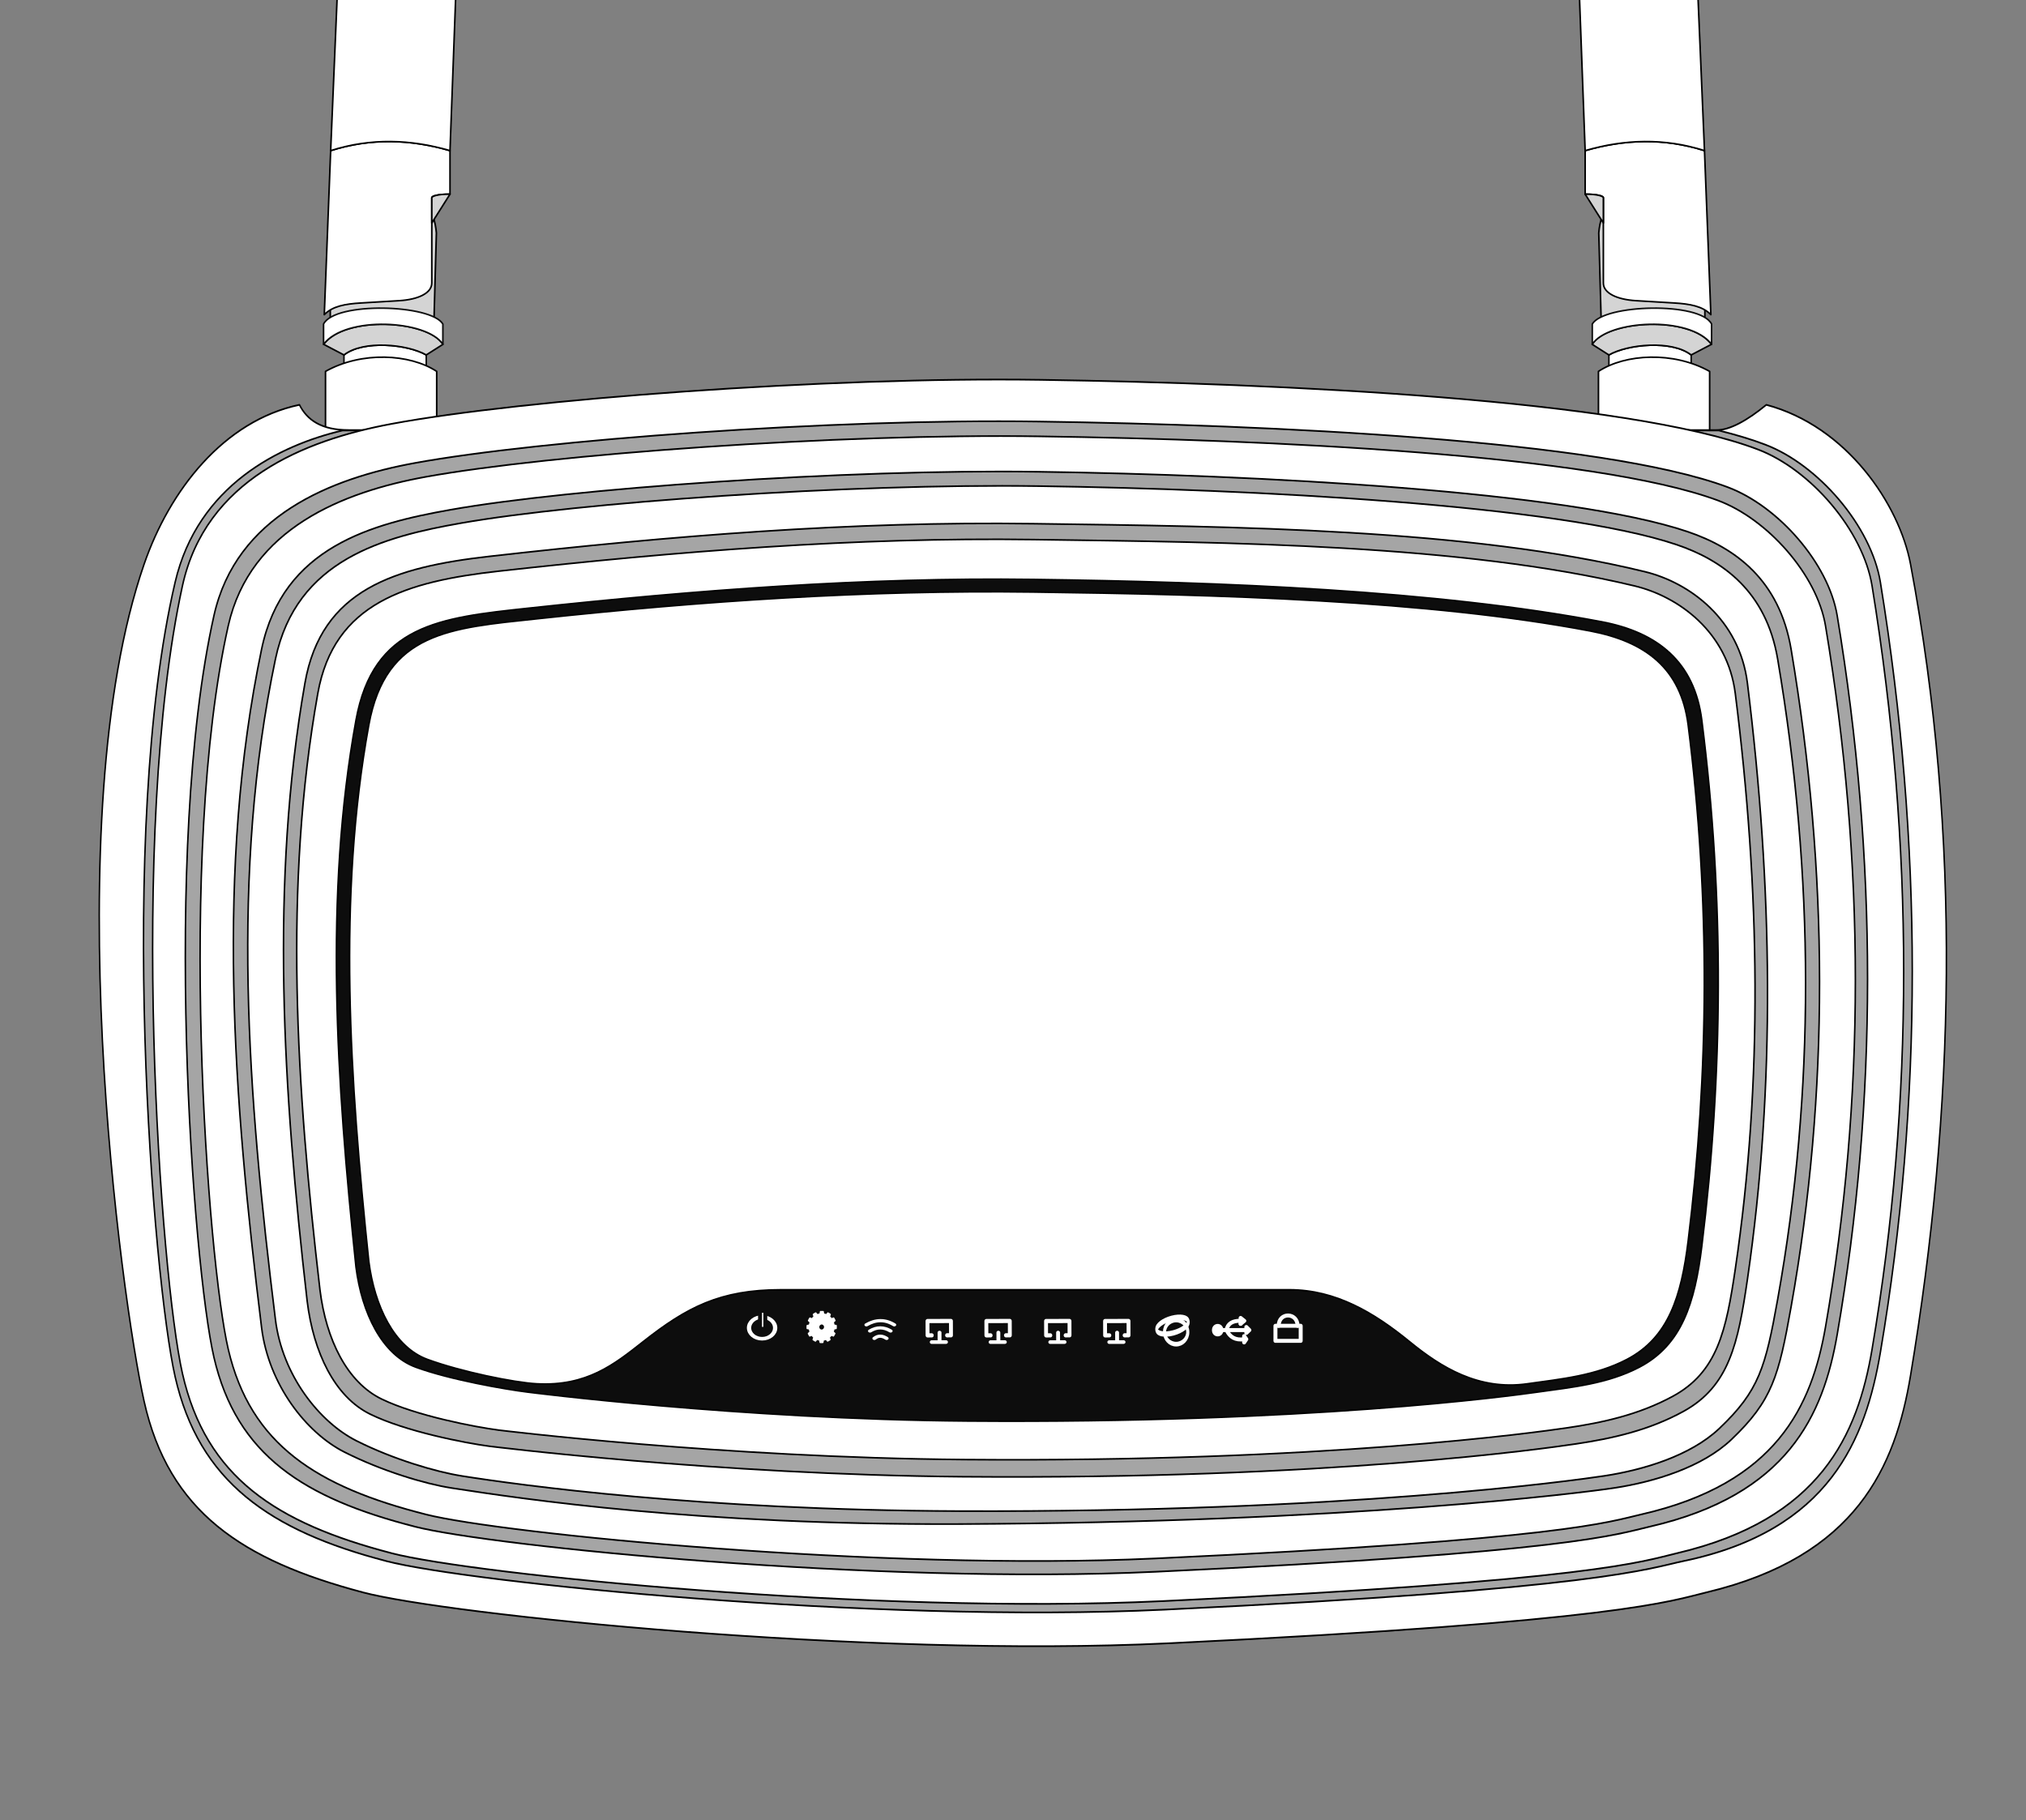 <?xml version="1.0" encoding="UTF-8"?>
<!DOCTYPE svg  PUBLIC '-//W3C//DTD SVG 1.1//EN'  'http://www.w3.org/Graphics/SVG/1.1/DTD/svg11.dtd'>
<svg clip-rule="evenodd" fill-rule="evenodd" stroke-linecap="round" stroke-linejoin="round" stroke-miterlimit="1.414" version="1.1" viewBox="0 0 1280 1150" xmlns="http://www.w3.org/2000/svg"><rect x="0" y="0" width="1280" height="1150" fill="#808080" stroke="none"/><g id="antenne links weis" transform="matrix(-1 0 0 1 1285.9 -1.043)" stroke-width="1px"><path d="m1016.6 225.32v18.182h51.99v-18.182c-12.2-9.554-40.15-6.822-51.99 0z" fill="#fff" stroke="#0d0d0d"/><path d="m1010.2 148.23c1.27-15.134 8.25-24.23 23.57-24.498h43.46v84.569h-65.38l-1.65-60.071z" fill="#d4d4d4" stroke="#000"/><path d="m1016.6 225.32-10.57-6.72c9.76-15.366 61.66-18.315 75.38 0l-12.82 6.72c-12.2-9.554-40.15-6.822-51.99 0z" fill="#d4d4d4" stroke="#000"/><path d="m1006.1 205.78v12.819c9.76-15.366 61.66-18.315 75.38 0v-12.819c-7.2-14.229-68.01-12.521-75.38 0z" fill="#fff" stroke="#0d0d0d"/><path d="m1001.6 96.223c24.82-7.214 49.92-8.111 75.39 0l4.03 103.65c-5.16-5.378-13.24-6.791-23.07-7.383l-24.24-1.459c-11.92-0.719-20.61-4.711-20.61-11.159v-53.941c0-1.098-3.73-2.197-11.5-2.197v-27.51z" fill="#fff" stroke="#000"/><path d="m1001.6 96.223c24.82-7.214 49.92-8.111 75.39 0l-6.44-152.13h-74.578l5.628 152.13z" fill="#fff" stroke="#000"/><path d="m1013.1 141.94-11.5-18.205c7.68-0.083 11.5 1.315 11.5 2.243v15.962" fill="#d4d4d4" stroke="#000"/><path d="m1010 265.78v-30.073c16.9-11.138 47.41-12.833 70.25 0v47l-70.25-16.927" fill="#fff" stroke="#000"/></g><g id="antenne rechts weis" transform="translate(-.12 -1.043)" stroke-width="1px"><path d="m1016.6 225.32v18.182h51.99v-18.182c-12.2-9.554-40.15-6.822-51.99 0z" fill="#fff" stroke="#0d0d0d"/><path d="m1010.2 148.23c1.27-15.134 8.25-24.23 23.57-24.498h43.46v84.569h-65.38l-1.65-60.071z" fill="#d4d4d4" stroke="#000"/><path d="m1016.6 225.32-10.57-6.72c9.76-15.366 61.66-18.315 75.38 0l-12.82 6.72c-12.2-9.554-40.15-6.822-51.99 0z" fill="#d4d4d4" stroke="#000"/><path d="m1006.1 205.78v12.819c9.76-15.366 61.66-18.315 75.38 0v-12.819c-7.2-14.229-68.01-12.521-75.38 0z" fill="#fff" stroke="#0d0d0d"/><path d="m1001.6 96.223c24.82-7.214 49.92-8.111 75.39 0l4.03 103.65c-5.16-5.378-13.24-6.791-23.07-7.383l-24.24-1.459c-11.92-0.719-20.61-4.711-20.61-11.159v-53.941c0-1.098-3.73-2.197-11.5-2.197v-27.51z" fill="#fff" stroke="#000"/><path d="m1001.6 96.223c24.82-7.214 49.92-8.111 75.39 0l-6.44-152.13h-74.578l5.628 152.13z" fill="#fff" stroke="#000"/><path d="m1013.1 141.94-11.5-18.205c7.68-0.083 11.5 1.315 11.5 2.243v15.962" fill="#d4d4d4" stroke="#000"/><path d="m1010 265.78v-30.073c16.9-11.138 47.41-12.833 70.25 0v47l-70.25-16.927" fill="#fff" stroke="#000"/></g><g id="rumpf"><g transform="matrix(1.357 0 0 1.571 -231.14 -363.2)"><path d="m339.18 871.61c39.189 8.965 234.29 26.375 375.37 20.49 210.83-8.794 233.8-17.079 250.36-20.49 69.841-14.384 87.871-50.605 94.921-87.193 20.48-106.21 23.98-215.9 0-326.3-5.25-24.182-29.79-55.544-67.143-64.115-8.901 6.322-17.17 10.259-23.313 10.164h-636.67c-12.919-0.016-19.43-4.134-22.954-10.164-35.166 6.395-60.425 34.279-72.335 64.115-41.141 103.06-10.594 295.67 0 336.64 11.481 44.404 45.574 63.989 101.77 76.843z" fill="#fff" stroke="#000" stroke-width=".68px"/></g><g transform="matrix(1.31 0 0 1.491 -200.37 -315.14)"><path d="m339.18 872.89c39.189 8.964 234.29 26.479 375.37 20.594 210.83-8.794 233.64-17.54 250.36-20.594 70.611-12.902 87.871-51.88 94.921-88.468 20.48-106.21 20.53-215.38 0-326.3-4.4-23.766-29.9-49.743-55.45-58.314-6.61-2.219-13.834-4.118-22.511-6.034h-663.67c-30.194 6.21-69.852 23.184-80.79 64.348-28.232 106.24-10.594 295.67 0 336.64 11.481 44.404 45.574 65.263 101.77 78.118z" fill="#a5a5a5" stroke="#000" stroke-width=".71px"/></g><g transform="matrix(1.298 0 0 1.478 -192.91 -306.87)"><path d="m339.18 871.61c39.189 8.965 234.29 26.375 375.37 20.49 210.83-8.794 233.8-17.079 250.36-20.49 69.841-14.384 87.871-50.605 94.921-87.193 20.48-106.21 20.53-215.38 0-326.3-4.4-23.766-29.9-49.743-55.45-58.314-63.913-21.442-232.24-28.248-349.15-29.795-104.32-1.381-252.2 8.386-316.05 18.825-42.517 6.951-90.5 23.964-101.77 69.284-26.498 106.59-10.594 295.67 0 336.64 11.481 44.404 45.574 63.989 101.77 76.843z" fill="#fff" stroke="#000" stroke-width=".72px"/></g><g transform="matrix(1.247 0 0 1.392 -160.89 -248.7)"><path d="m339.18 871.61c39.189 8.965 234.29 26.375 375.37 20.49 210.83-8.794 233.8-17.079 250.36-20.49 69.841-14.384 87.871-50.605 94.921-87.193 20.48-106.21 20.53-215.38 0-326.3-4.4-23.766-29.9-49.743-55.45-58.314-63.913-21.442-232.24-28.248-349.15-29.795-104.32-1.381-252.2 8.386-316.05 18.825-42.517 6.951-90.5 23.964-101.77 69.284-26.498 106.59-10.594 295.67 0 336.64 11.481 44.404 45.574 63.989 101.77 76.843z" fill="#a5a5a5" stroke="#000" stroke-width=".76px"/></g><g transform="matrix(1.227 0 0 1.358 -147.09 -226.76)"><path d="m339.18 871.61c39.189 8.965 234.29 26.375 375.37 20.49 210.83-8.794 233.8-17.079 250.36-20.49 69.841-14.384 87.871-50.605 94.921-87.193 20.48-106.21 20.53-215.38 0-326.3-4.4-23.766-29.9-49.743-55.45-58.314-63.913-21.442-232.24-28.248-349.15-29.795-104.32-1.381-252.2 8.386-316.05 18.825-42.517 6.951-90.5 23.964-101.77 69.284-26.498 106.59-10.594 295.67 0 336.64 11.481 44.404 45.574 63.989 101.77 76.843z" fill="#fff" stroke="#000" stroke-width=".77px"/></g><g transform="matrix(1.175 0 0 1.273 -113.7 -172.93)"><path d="m339.18 874.35c39.93 5.699 133.14 18.466 272.68 17.947 211.05-0.786 336.26-15.58 353.05-17.947 21.31-3.006 47.131-10.209 62.881-24.073 21.9-19.282 25.37-31.252 32.04-65.861 20.52-106.4 20.25-215 0-326.3-6.27-34.492-30.14-50.374-55.45-58.314-64.404-20.207-232.24-28.248-349.15-29.795-104.32-1.381-252.2 8.386-316.05 18.825-42.517 6.951-90.309 18.481-101.77 69.284-24.623 109.18-15.305 221.92 0 336.64 3.794 28.438 24.135 52.239 44.403 61.741 20.311 9.521 43.817 15.909 57.364 17.843z" fill="#a5a5a5" stroke="#000" stroke-width=".82px"/></g><g transform="matrix(1.154 0 0 1.24 -99.945 -151.66)"><path d="m339.18 874.35c31.719 4.671 130.51 17.456 272.68 17.947 211.05 0.727 336.26-15.58 353.05-17.947 21.31-3.006 47.131-10.209 62.881-24.073 21.9-19.282 25.37-31.252 32.04-65.861 20.52-106.4 20.25-215 0-326.3-6.27-34.492-30.14-50.374-55.45-58.314-64.404-20.207-232.24-28.248-349.15-29.795-104.32-1.381-252.2 8.386-316.05 18.825-42.517 6.951-90.309 18.481-101.77 69.284-24.623 109.18-15.305 221.92 0 336.64 3.794 28.438 24.135 52.239 44.403 61.741 20.311 9.521 43.827 15.849 57.364 17.843z" fill="#fff" stroke="#000" stroke-width=".84px"/></g><g transform="matrix(1.097 0 0 1.155 -62.936 -97.546)"><path d="m339.18 875.61s130.57 15.574 272.68 16.685c211.04 1.649 336.26-15.58 353.05-17.947 21.31-3.006 42.341-7.522 62.081-17.843 26.29-13.747 31.41-37.251 36.75-72.091 16.32-106.44 14.55-215.05 0-326.3-4.55-34.762-33.12-54.89-59.03-60.904-101.44-23.541-235.46-24.718-352.37-26.266-104.32-1.38-208.72 6.639-313.16 17.886-54.262 5.844-96.72 17.96-106.18 69.284-20.136 109.18-12.696 222.66 1.267 338.02 3.612 28.211 15.906 52.372 36.175 61.873 20.311 9.521 55.156 15.923 68.743 17.602z" fill="#a5a5a5" stroke="#000" stroke-width=".89px"/></g><g transform="matrix(1.078 0 0 1.115 -50.393 -72.683)"><path d="m339.18 875.61s130.57 15.574 272.68 16.685c211.04 1.649 336.26-15.58 353.05-17.947 21.31-3.006 42.341-7.522 62.081-17.843 26.29-13.747 31.41-37.251 36.75-72.091 16.32-106.44 14.55-215.05 0-326.3-4.55-34.762-33.12-54.89-59.03-60.904-101.44-23.541-235.46-24.718-352.37-26.266-104.32-1.38-208.72 6.639-313.16 17.886-54.262 5.844-96.72 17.96-106.18 69.284-20.136 109.18-12.696 222.66 1.267 338.02 3.612 28.211 15.906 52.372 36.175 61.873 20.311 9.521 55.156 15.923 68.743 17.602z" fill="#fff" stroke="#000" stroke-width=".91px"/></g><g transform="matrix(1.02 0 0 1.02 -12.743 -12.265)"><path d="m339.18 874.35s130.57 16.836 272.68 17.947c211.04 1.649 336.26-15.58 353.05-17.947 21.31-3.006 43.261-5.099 62.991-15.421 26.29-13.746 34.36-39.846 38.67-74.829 13.1-106.38 14.11-214.87 0-325.98-4.56-35.854-27.03-54.274-61.86-60.904-102.36-19.48-235.46-24.718-352.37-26.266-104.32-1.38-208.72 6.639-313.16 17.886-54.262 5.844-95.448 10.227-106.18 69.284-19.832 109.08-12.077 223.54 0 338.85 3.612 28.212 15.982 54.232 37.042 61.96 21.122 7.752 55.556 13.742 69.143 15.421z" fill="#0d0d0d" stroke="#000" stroke-width=".98px"/></g><path d="m493.57 814.92h321.4c28.938 0.169 52.885 14.266 75.653 32.857 19.805 16.173 43.539 30.907 74.279 26.572 21.31-3.006 43.261-5.099 62.991-15.421 26.29-13.746 34.36-39.846 38.67-74.829 13.1-106.38 14.11-214.87 0-325.98-4.56-35.854-27.03-52.795-61.86-59.424-102.36-19.481-235.46-23.068-352.37-24.615-104.32-1.38-208.72 5.666-313.16 16.913-54.262 5.844-95.448 8.069-106.18 67.126-19.832 109.08-12.077 223.54 0 338.85 3.612 28.212 15.982 54.232 37.042 61.96 21.122 7.752 54.68 14.655 69.143 15.421 31.581 1.672 48.868-12.221 67.101-26.572 27.591-21.716 48.518-32.857 87.292-32.857z" fill="#fff" stroke="#000" stroke-width="1px"/></g><g id="anzeige USB" transform="matrix(.758 0 0 .822 204.51 44.604)"><g transform="matrix(1.114 4.1502e-17 -3.3233e-17 .819 -134.21 154.2)" fill="none" stroke="#fff" stroke-width="3px"><path d="m532.5 1001.6c3.037-3.06 6.083-2.457 9.134 0"/><path d="m529.22 994.65c5.176-3.942 10.31-3.82 15.405 0"/><path d="m526.54 988.85c6.781-4.897 13.694-5.464 20.791 0"/></g><g transform="matrix(1.077 -.003 .003 .936 -170.75 40.248)"><g transform="matrix(1 0 -4.3368e-19 1.142 -6.1173e-14 -139.83)"><path d="m626.35 996.05h-3.276v-10.303h18.143v10.303h-3.033" fill="none" stroke="#fff" stroke-width="3px"/></g><path d="m626.3 1003.2h11.042-4.985v-7.799" fill="none" stroke="#fff" stroke-width="3px"/></g><g transform="matrix(1.077 -.003 .003 .936 -121.7 40.248)"><g transform="matrix(1 0 -4.3368e-19 1.142 -6.1173e-14 -139.83)"><path d="m626.35 996.05h-3.276v-10.303h18.143v10.303h-3.033" fill="none" stroke="#fff" stroke-width="3px"/></g><path d="m626.3 1003.2h11.042-4.985v-7.799" fill="none" stroke="#fff" stroke-width="3px"/></g><g transform="matrix(1.077 -.003 .003 .936 -71.936 40.248)"><g transform="matrix(1 0 -4.3368e-19 1.142 -6.1173e-14 -139.83)"><path d="m626.35 996.05h-3.276v-10.303h18.143v10.303h-3.033" fill="none" stroke="#fff" stroke-width="3px"/></g><path d="m626.3 1003.2h11.042-4.985v-7.799" fill="none" stroke="#fff" stroke-width="3px"/></g><g transform="matrix(1.077 -.003 .003 .936 -22.753 40.248)"><g transform="matrix(1 0 -4.3368e-19 1.142 -6.1173e-14 -139.83)"><path d="m626.35 996.05h-3.276v-10.303h18.143v10.303h-3.033" fill="none" stroke="#fff" stroke-width="3px"/></g><path d="m626.3 1003.2h11.042-4.985v-7.799" fill="none" stroke="#fff" stroke-width="3px"/></g><g id="Inet" transform="matrix(1.633 2.969e-16 -3.6566e-16 2.235 -493.47 -1248.8)"><g transform="matrix(1.272 -.228 .318 1.778 -475.11 -424.45)"><ellipse cx="729.35" cy="889.27" rx="6.378" ry="1.404" fill="none" stroke="#fff" stroke-width="1.02px"/></g><g transform="matrix(1.095 0 0 1.098 -70.618 8.197)"><ellipse cx="737.8" cy="896.54" rx="5.426" ry="3.783" fill="none" stroke="#fff" stroke-width="1.46px"/></g></g><g id="lock" transform="matrix(1.32 0 0 1.216 -225.48 -54.253)" fill="none" stroke="#fff" stroke-width="2.5px"><rect x="771.78" y="838.06" width="15.937" height="9.53"/><path d="m773.83 838.06c-0.024-8.796 11.892-8.573 11.915 0"/></g><g id="usb" transform="matrix(1.32 0 0 1.216 -8.615 344.75)" stroke="#fff" stroke-width="2.5px"><ellipse cx="571.01" cy="512.69" rx="2.363" ry="2.68" fill="#fff"/><path d="m571.37 512.64h19.654l-1.919-1.938v3.741l1.919-1.803h-14.417c0.638-4.011 3.636-5.944 8.89-5.885h2.215l-2.215-1.788v3.73-1.942c-4.936-0.053-8.162 1.64-8.89 5.885 2.061 4.381 5.544 6.632 11.105 5.771v-1.963l1.393 1.963-1.393 2.049v-2.049" fill="none"/><path d="m587.71 506.84-2.215 1.853" fill="none"/></g><g transform="matrix(2.9 -2.5151e-16 -.033 2.839 -2052.2 -1945.6)"><path d="m862.86 1021.3c-0.274-0.02-0.55-0.02-0.825 0l-0.124 0.66c-0.262 0.04-0.519 0.1-0.767 0.2l-0.433-0.5c-0.251 0.11-0.49 0.25-0.714 0.41l0.218 0.63c-0.207 0.16-0.396 0.35-0.561 0.56l-0.626-0.22c-0.161 0.22-0.299 0.46-0.413 0.72l0.502 0.43c-0.096 0.24-0.165 0.5-0.205 0.76l-0.652 0.13c-0.027 0.27-0.027 0.55 0 0.82l0.652 0.13c0.04 0.26 0.109 0.52 0.205 0.77l-0.502 0.43c0.114 0.25 0.252 0.49 0.413 0.71l0.626-0.22c0.165 0.21 0.354 0.4 0.561 0.57l-0.218 0.62c0.224 0.16 0.463 0.3 0.714 0.41l0.433-0.5c0.248 0.1 0.505 0.17 0.767 0.21l0.124 0.65c0.275 0.03 0.551 0.03 0.825 0l0.124-0.65c0.263-0.04 0.52-0.11 0.767-0.21l0.433 0.5c0.251-0.11 0.491-0.25 0.715-0.41l-0.219-0.62c0.208-0.17 0.396-0.36 0.562-0.57l0.626 0.22c0.161-0.22 0.299-0.46 0.412-0.71l-0.502-0.43c0.097-0.25 0.166-0.51 0.206-0.77l0.651-0.13c0.027-0.27 0.027-0.55 0-0.82l-0.651-0.13c-0.04-0.26-0.109-0.52-0.206-0.76l0.502-0.43c-0.113-0.26-0.251-0.5-0.412-0.72l-0.626 0.22c-0.166-0.21-0.354-0.4-0.562-0.56l0.219-0.63c-0.224-0.16-0.464-0.3-0.715-0.41l-0.433 0.5c-0.247-0.1-0.504-0.16-0.767-0.2l-0.124-0.66zm-0.412 3.35c0.464 0 0.841 0.38 0.841 0.84 0 0.47-0.377 0.84-0.841 0.84-0.465 0-0.842-0.37-0.842-0.84 0-0.46 0.377-0.84 0.842-0.84z" fill="#fff" stroke="#fff" stroke-width=".31px"/></g><g id="power" transform="matrix(3.336 -1.1821e-15 9.2371e-16 2.56 -1187.4 -1540.2)"><g transform="matrix(.742 0 0 .742 119.22 252.8)"><circle cx="466.64" cy="978.91" r="4.395" fill="none" stroke="#fff" stroke-width="1.45px"/></g><g transform="matrix(1 9.8608e-32 9.8608e-32 1.215 -.143 -210.64)"><path d="m466.41 975.36c0-0.18-0.148-0.326-0.33-0.326h-0.659c-0.182 0-0.33 0.146-0.33 0.326v3.814c0 0.18 0.148 0.326 0.33 0.326h0.659c0.182 0 0.33-0.146 0.33-0.326v-3.814z" fill="#fff" stroke="#0d0d0d" stroke-width=".98px"/></g></g></g></svg>
